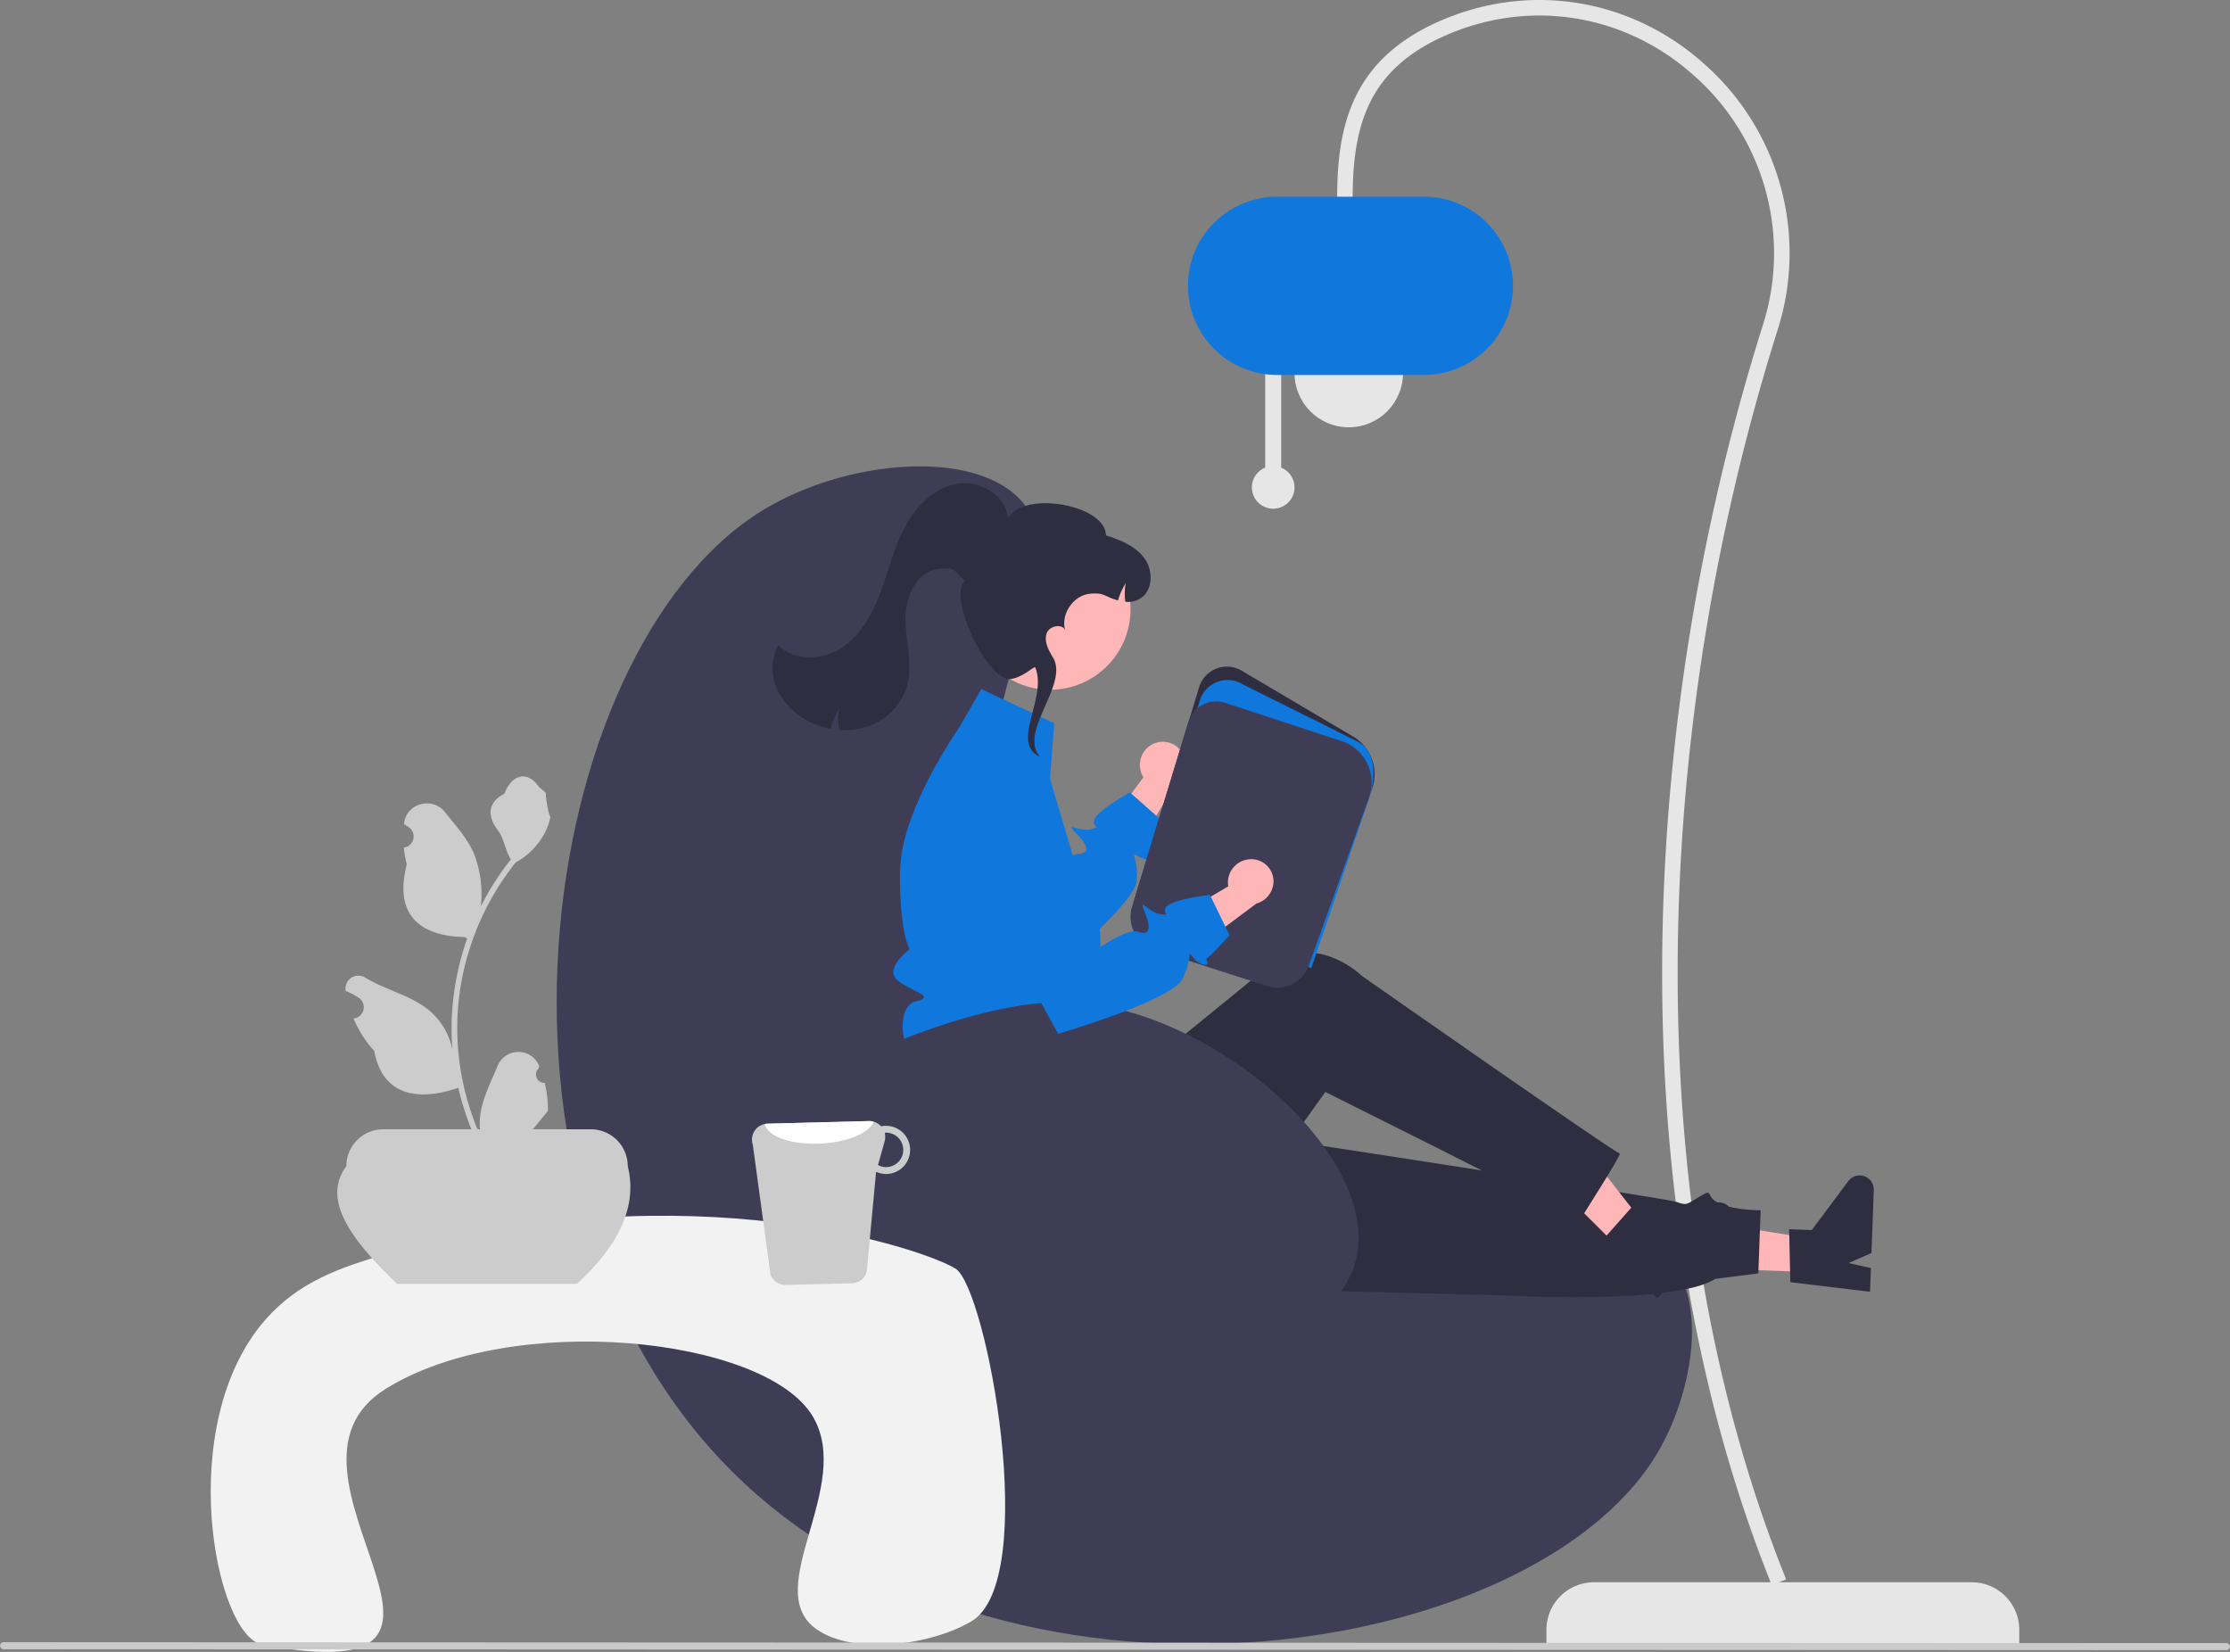 <svg id="games" xmlns="http://www.w3.org/2000/svg" width="751.131" height="556.414" viewBox="0 0 751.131 556.414">
  <rect x="0" y="0" width="751.131" height="556.414" fill="#808080" stroke="none"/>
  <path id="Caminho_634" data-name="Caminho 634" d="M745.319,704.743H904.585v4.887a16,16,0,0,1-16,16H761.319a16,16,0,0,1-16-16Z" transform="translate(1425.47 1258.58) rotate(180)" fill="#e6e6e6"/>
  <path id="Caminho_635" data-name="Caminho 635" d="M821.225,705.718l4.843-1.951c-50.677-125.789-45.795-284.482-2.956-420.613a85.005,85.005,0,0,0-24.764-89.934c-24.865-22.189-59.145-27.594-89.467-14.108-29.93,13.314-34.056,36.505-34.056,59.583h5.222c0-24.635,5.265-43.383,30.957-54.812,28.419-12.639,60.555-7.569,83.867,13.234a79.838,79.838,0,0,1,23.261,84.469C774.8,419.289,770.2,579.072,821.225,705.718Z" transform="translate(-224.434 -171.793)" fill="#e6e6e6"/>
  <circle id="Elipse_19" data-name="Elipse 19" cx="18.276" cy="18.276" r="18.276" transform="translate(436.031 107.372)" fill="#e6e6e6"/>
  <path id="Caminho_636" data-name="Caminho 636" d="M650.594,329.3v-34.63h5.385V329.3a7.179,7.179,0,1,1-5.385,0Z" transform="translate(-224.434 -171.793)" fill="#e6e6e6"/>
  <path id="Caminho_637" data-name="Caminho 637" d="M624.565,268.068a30.06,30.06,0,0,1,30.026-30.025H704.2a30.026,30.026,0,0,1,0,60.051H654.59a30.06,30.06,0,0,1-30.025-30.026Z" transform="translate(-224.434 -171.793)" fill="#1077dd"/>
  <path id="Caminho_638" data-name="Caminho 638" d="M554.67,454.005c4.981-63.723,30.447-94.083,14.14-113.123-15.619-18.238-59.617-14.47-87.872,3.03-76.212,47.2-104.134,235.332-6.06,327.249C568.072,758.5,744.7,730.53,783.946,659.04c9.159-16.681,16.434-45.922,3.03-63.632-33.278-43.967-154.271,35.669-208.066-14.14C547.03,551.749,551.937,488.975,554.67,454.005Z" transform="translate(-224.434 -171.793)" fill="#3f3d56"/>
  <path id="Caminho_639" data-name="Caminho 639" d="M612.927,422.347A7.822,7.822,0,0,0,609,432.527a7.511,7.511,0,0,0,.6,1.087l-16.358,21.842,8.163,12.2,19.174-32.343a7.8,7.8,0,0,0,2.373-9.222,7.465,7.465,0,0,0-9.838-3.828Q613.02,422.3,612.927,422.347Z" transform="translate(-224.434 -171.793)" fill="#ffb6b6"/>
  <path id="Caminho_640" data-name="Caminho 640" d="M612.914,460.005c1.071.949-1.9,2.121-5.04.273-.9-.535-1.283-.758-1.384-.616-.253.353,1.222,2.959.828,8.747-.242,3.454-5.979,9.949-12.494,16.282-8.807,8.565-19.049,16.827-19.049,16.827l-3.6-2.879-37.7-30.23-6.363-8.807a62.677,62.677,0,0,1,2.616-10.232A111.537,111.537,0,0,1,536.4,435.9c1.172-2.374,2.374-4.636,3.525-6.717l20.2,22.261,16.928,18.645s4.929-7.939,8.747-10.1a3.637,3.637,0,0,1,1.616-.555c3.858-.182,4.091-2.283-.384-6.858s1.172-.3,5.151-1.535,0,0,.838-3.081,12-9.262,12-9.262l.465.414,8.434,7.444,2.414,2.131s-2.636,7.232-3.363,8.757S611.854,459.046,612.914,460.005Z" transform="translate(-224.434 -171.793)" fill="#1077dd"/>
  <path id="Caminho_641" data-name="Caminho 641" d="M610.8,428.521l.411-11.141-42.776-6.887-.607,16.442Z" fill="#ffb6b6"/>
  <path id="Caminho_642" data-name="Caminho 642" d="M827.473,603.668l-.406-17.838,7.626.281L847,569.621a4.766,4.766,0,0,1,8.583,3.027l-.782,21.19-7.678,3.374,7.49,1.7-.295,7.989Z" transform="translate(-224.434 -171.793)" fill="#2f2e41"/>
  <path id="Caminho_643" data-name="Caminho 643" d="M594.489,604.651l135.488,3.435s58.508,3.379,72.236-5.551l14.476-1.828.785-21.264s-8.852.065-13.942-2.306-1.552-5.273-6.4-2.42-4.34,3.2-8.092,1.885-175.794-27.534-175.794-27.534Z" transform="translate(-224.434 -171.793)" fill="#2f2e41"/>
  <path id="Caminho_644" data-name="Caminho 644" d="M548.592,423.631l7.879-7.887L529.8,381.6l-11.628,11.642Z" fill="#ffb6b6"/>
  <path id="Caminho_645" data-name="Caminho 645" d="M765.053,588.562l11.835-13.353,5.4,5.393,20.241-3.716a4.767,4.767,0,0,1,4.233,8.057l-14.985,15-7.923-2.748,4.332,6.344-5.65,5.657Z" transform="translate(-224.434 -171.793)" fill="#2f2e41"/>
  <path id="Caminho_646" data-name="Caminho 646" d="M541.035,530.449l1.347,31.31c1.586,36.859,42.178,59.168,73.654,39.923q.87-.532,1.746-1.1s11.933-3.2,11.57-8.279,2.553-7.545,5.133-6.161,36.357-46.553,36.357-46.553,70.178,35.006,85.66,43.247c0,0,14.556-22.759,13.5-22.521s-86.819-59.788-86.819-59.788-13.972-14.14-31.3-4.8c-.361,1.371-.052,1.419-.052,1.419l-57.253,46.652-8.09-15.363Z" transform="translate(-224.434 -171.793)" fill="#2f2e41"/>
  <path id="Caminho_647" data-name="Caminho 647" d="M595.017,491.306a32.348,32.348,0,0,1-.616,4.3,25.39,25.39,0,0,1-1.98,5.939s0,2.111-4.04,9.181,1.01,4.04,4.04,9.292,0,2.828-3.363,6.2a7.722,7.722,0,0,0-1.909,7.606s-43.391.03-51.471-3-9.918-20.1-2.677-21.786-2.192-3.363-6.444-7.252,4.252-10.252,4.252-10.252-3.5-6.05-3.212-26.362a40.032,40.032,0,0,1,.515-5.575,62.682,62.682,0,0,1,2.616-10.232,111.537,111.537,0,0,1,5.676-13.474c1.172-2.373,2.374-4.636,3.525-6.717.182-.323.354-.636.535-.949,2.192-3.879,4.192-7.05,5.515-9.08,1.02-1.576,1.636-2.464,1.636-2.464L554.97,403.9l24.544,11.5-1.394,18.817,4.232,14.191,1.949,6.535,1.5,5.04,2.323,7.807s-.636.03.121,1.071a34.485,34.485,0,0,1,6.575,15.827,32.222,32.222,0,0,1,.192,6.616Z" transform="translate(-224.434 -171.793)" fill="#1077dd"/>
  <path id="Caminho_648" data-name="Caminho 648" d="M665.9,493.334l-.461-.149-58.744-18.917,21.647-71.017a9.768,9.768,0,0,1,14.312-5.562l37.54,22.179a14.715,14.715,0,0,1,6.319,17.788Z" transform="translate(-224.434 -171.793)" fill="#2f2e41"/>
  <path id="Caminho_649" data-name="Caminho 649" d="M666.134,497.849,606.917,478.78l21.647-71.017a9.768,9.768,0,0,1,14.312-5.562l39.332,19.638c5.909,3.49,5.771,12.524,3.027,19.936Z" transform="translate(-224.434 -171.793)" fill="#1077dd"/>
  <path id="Caminho_650" data-name="Caminho 650" d="M660.206,502.989a11.291,11.291,0,0,1-9.05.9L613.306,491.7a11.7,11.7,0,0,1-7.575-14.49l18.976-62.255a9.767,9.767,0,0,1,12.39-6.431L676.322,421.4a14.722,14.722,0,0,1,9.265,18.959L665.3,496.927a11.3,11.3,0,0,1-5.092,6.062Z" transform="translate(-224.434 -171.793)" fill="#3f3d56"/>
  <circle id="Elipse_20" data-name="Elipse 20" cx="27.11" cy="27.11" r="27.11" transform="translate(326.581 178.104)" fill="#ffb6b6"/>
  <path id="Caminho_651" data-name="Caminho 651" d="M486.452,404.525A23.511,23.511,0,0,0,498,415.318a27.034,27.034,0,0,0,6.222,1.969,24.326,24.326,0,0,1,2.879-6.816,20.083,20.083,0,0,0,0,7.2,23.9,23.9,0,0,0,9.663-1.2,20.726,20.726,0,0,0,13.034-13.2c2.16-7.186-.167-14.861-.35-22.362s3.373-16.474,10.82-17.4c5.671-.708,4.97-.158,9.045,3.848-5.7,6.332,8.2,34.377,15.653,33.138,4.216-.7,7.318-4.048,8.152-3.932,4.27,10.456-8.574,25.286,1.613,30.154l-.756-1c-5.332-8.808,10.445-23.685,5.113-32.494-1.487-2.464-3.032-5.353-2.112-8.079.873-2.592,5.293-3.412,6.226-1.053-1.516-5.407,2.716-11.753,8.338-12.3,4.994-.493,4.706.931,9.467,2.229a24.293,24.293,0,0,1,2.608-5.835,19.917,19.917,0,0,0-.139,6.3,7.855,7.855,0,0,0,4.941-1.046c4.4-2.636,4.528-9.44,1.507-13.581s-8.095-6.187-12.985-7.734c-.045-10.342-27.872-15.292-32.99-5.678-.526-7.785-9.45-13.029-17.138-11.707s-13.752,7.487-17.45,14.357-5.532,14.552-8.238,21.865-6.575,14.6-13.056,18.943-16.109,4.727-21.52-.89a17.167,17.167,0,0,0-.094,15.523Z" transform="translate(-224.434 -171.793)" fill="#2f2e41"/>
  <path id="Caminho_652" data-name="Caminho 652" d="M514.269,528.5a9.79,9.79,0,0,1,1.815-1.149c10.377-5.164,42.646-18.57,67.877-18.02,48.548,1.058,110.332,54.637,95.953,90.617-10.941,27.378-65.336,42.954-105.043,30.5C519.245,612.989,497.288,542.036,514.269,528.5Z" transform="translate(-224.434 -171.793)" fill="#3f3d56"/>
  <path id="Caminho_653" data-name="Caminho 653" d="M312.726,725.733c-15.863-2.993-29.906-74.46,1.305-109.658,10.693-12.059,24.032-17.308,41.775-22.193,102.121-28.115,180.011-1.32,190.478,5.222,10.444,6.527,28.752,104.875,5.34,118.8-13.173,7.833-39.282,11.749-52.218,2.611-19.035-13.446,12.915-48.324-1.305-71.8-16.137-26.64-101.114-35.614-143.718-9.138C308.929,667.82,402.684,742.7,312.726,725.733Z" transform="translate(-224.434 -171.793)" fill="#f2f2f2"/>
  <path id="Caminho_654" data-name="Caminho 654" d="M418.787,604.223h-60.6c-14.961-14.338-25.658-28.156-17.094-39.626a12.432,12.432,0,0,1,12.431-12.432h69.928A12.432,12.432,0,0,1,435.881,564.6C439.141,577.666,433.316,590.877,418.787,604.223Z" transform="translate(-224.434 -171.793)" fill="#ccc"/>
  <path id="Caminho_655" data-name="Caminho 655" d="M407.9,536.515a2.807,2.807,0,0,1-2.035-4.866l.192-.765-.076-.184a7.539,7.539,0,0,0-13.907.052c-2.275,5.478-5.17,10.966-5.883,16.758a22.3,22.3,0,0,0,.391,7.671,89.42,89.42,0,0,1-8.134-37.139,86.3,86.3,0,0,1,.535-9.628q.443-3.931,1.231-7.807a90.455,90.455,0,0,1,17.938-38.337,24.073,24.073,0,0,0,10.012-10.387,18.363,18.363,0,0,0,1.67-5.018c-.487.064-1.838-7.359-1.47-7.815-.679-1.031-1.895-1.543-2.637-2.549-3.689-5-8.773-4.129-11.426,2.669-5.669,2.861-5.724,7.606-2.245,12.169,2.213,2.9,2.517,6.832,4.459,9.94-.2.256-.408.5-.607.759a91.038,91.038,0,0,0-9.5,15.054,37.846,37.846,0,0,0-2.259-17.579c-2.163-5.217-6.216-9.611-9.786-14.122-4.288-5.418-13.08-3.053-13.836,3.814q-.011.1-.021.2.8.449,1.557.952a3.808,3.808,0,0,1-1.535,6.93l-.078.012a37.891,37.891,0,0,0,1,5.665c-4.58,17.71,5.307,24.16,19.424,24.45.312.16.615.32.927.471a92.927,92.927,0,0,0-5,23.539,88.128,88.128,0,0,0,.064,14.231l-.024-.168a23.289,23.289,0,0,0-7.95-13.448c-6.118-5.026-14.762-6.877-21.363-10.917a4.371,4.371,0,0,0-6.694,4.252q.013.088.027.176a25.569,25.569,0,0,1,2.868,1.382q.8.449,1.557.953a3.808,3.808,0,0,1-1.535,6.93l-.078.012-.16.024a37.921,37.921,0,0,0,6.975,10.923c2.863,15.46,15.162,16.927,28.318,12.425h.008a92.9,92.9,0,0,0,6.24,18.218h22.293c.08-.248.152-.5.224-.751a25.328,25.328,0,0,1-6.169-.367c1.654-2.03,3.308-4.075,4.962-6.1a1.377,1.377,0,0,0,.1-.12c.839-1.039,1.686-2.069,2.525-3.108h0a37.1,37.1,0,0,0-1.087-9.451Z" transform="translate(-224.434 -171.793)" fill="#ccc"/>
  <path id="Caminho_656" data-name="Caminho 656" d="M483.94,600.976a5.385,5.385,0,0,0,5.189,3.635l22.233-.572a5.311,5.311,0,0,0,5.019-3.908l3.146-33.643a8.219,8.219,0,0,0,3.557.731,8.108,8.108,0,0,0-.407-16.211,6.873,6.873,0,0,0-1.457.152,5.5,5.5,0,0,0-4.09-1.765l-34.2.883a4.9,4.9,0,0,0-.844.1,5.341,5.341,0,0,0-4.09,6.936ZM520.173,564.2l2.239-8.017a5.459,5.459,0,0,0,.017-2.832c.109,0,.2-.052.313-.052a5.8,5.8,0,0,1,.272,11.6,5.459,5.459,0,0,1-2.841-.7Z" transform="translate(-224.434 -171.793)" fill="#ccc"/>
  <path id="Caminho_657" data-name="Caminho 657" d="M482.087,550.382c.729,4.166,8.92,7.095,18.77,6.586,9.058-.417,16.464-3.6,17.82-7.367a5.056,5.056,0,0,0-1.548-.206l-34.2.883a4.909,4.909,0,0,0-.843.1Z" transform="translate(-224.434 -171.793)" fill="#fff"/>
  <path id="Caminho_658" data-name="Caminho 658" d="M225.625,727.311l748.75.307a1.191,1.191,0,0,0,0-2.381l-748.75-.307a1.191,1.191,0,0,0,0,2.381Z" transform="translate(-224.434 -171.793)" fill="#cacaca"/>
  <path id="Caminho_659" data-name="Caminho 659" d="M645.576,461.206a7.822,7.822,0,0,0-7.536,7.889,7.507,7.507,0,0,0,.133,1.233l-23.5,13.873,2.844,14.4,30.135-22.485a7.8,7.8,0,0,0,5.737-7.6,7.465,7.465,0,0,0-7.61-7.317Q645.678,461.2,645.576,461.206Z" transform="translate(-224.434 -171.793)" fill="#ffb6b6"/>
  <path id="Caminho_660" data-name="Caminho 660" d="M626.326,494.279c-.629-.842-.9-1.195-1.042-1.1-.368.222-.014,3.2-2.6,8.383-3.643,7.285-41.844,18.442-41.844,18.442l-4.7-8.611-20.688-37.84-7.131-30.33a13.529,13.529,0,0,1-.361-3.228,128.18,128.18,0,0,1,20.171-11.611,13.5,13.5,0,0,1,6.061,7.22l14.241,39.929,5.683,15.942s10.024-7.168,13.66-5.852,4.662-.532,2.289-6.475,1.189.174,5.334.563,0,0,1.962-2.522S632,473.253,632,473.253l.27.563,4.915,10.11,1.407,2.9s-5.211,5.653-6.468,6.78-1.653,1.056-1.035,2.349S628.509,497.19,626.326,494.279Z" transform="translate(-224.434 -171.793)" fill="#1077dd"/>
</svg>
